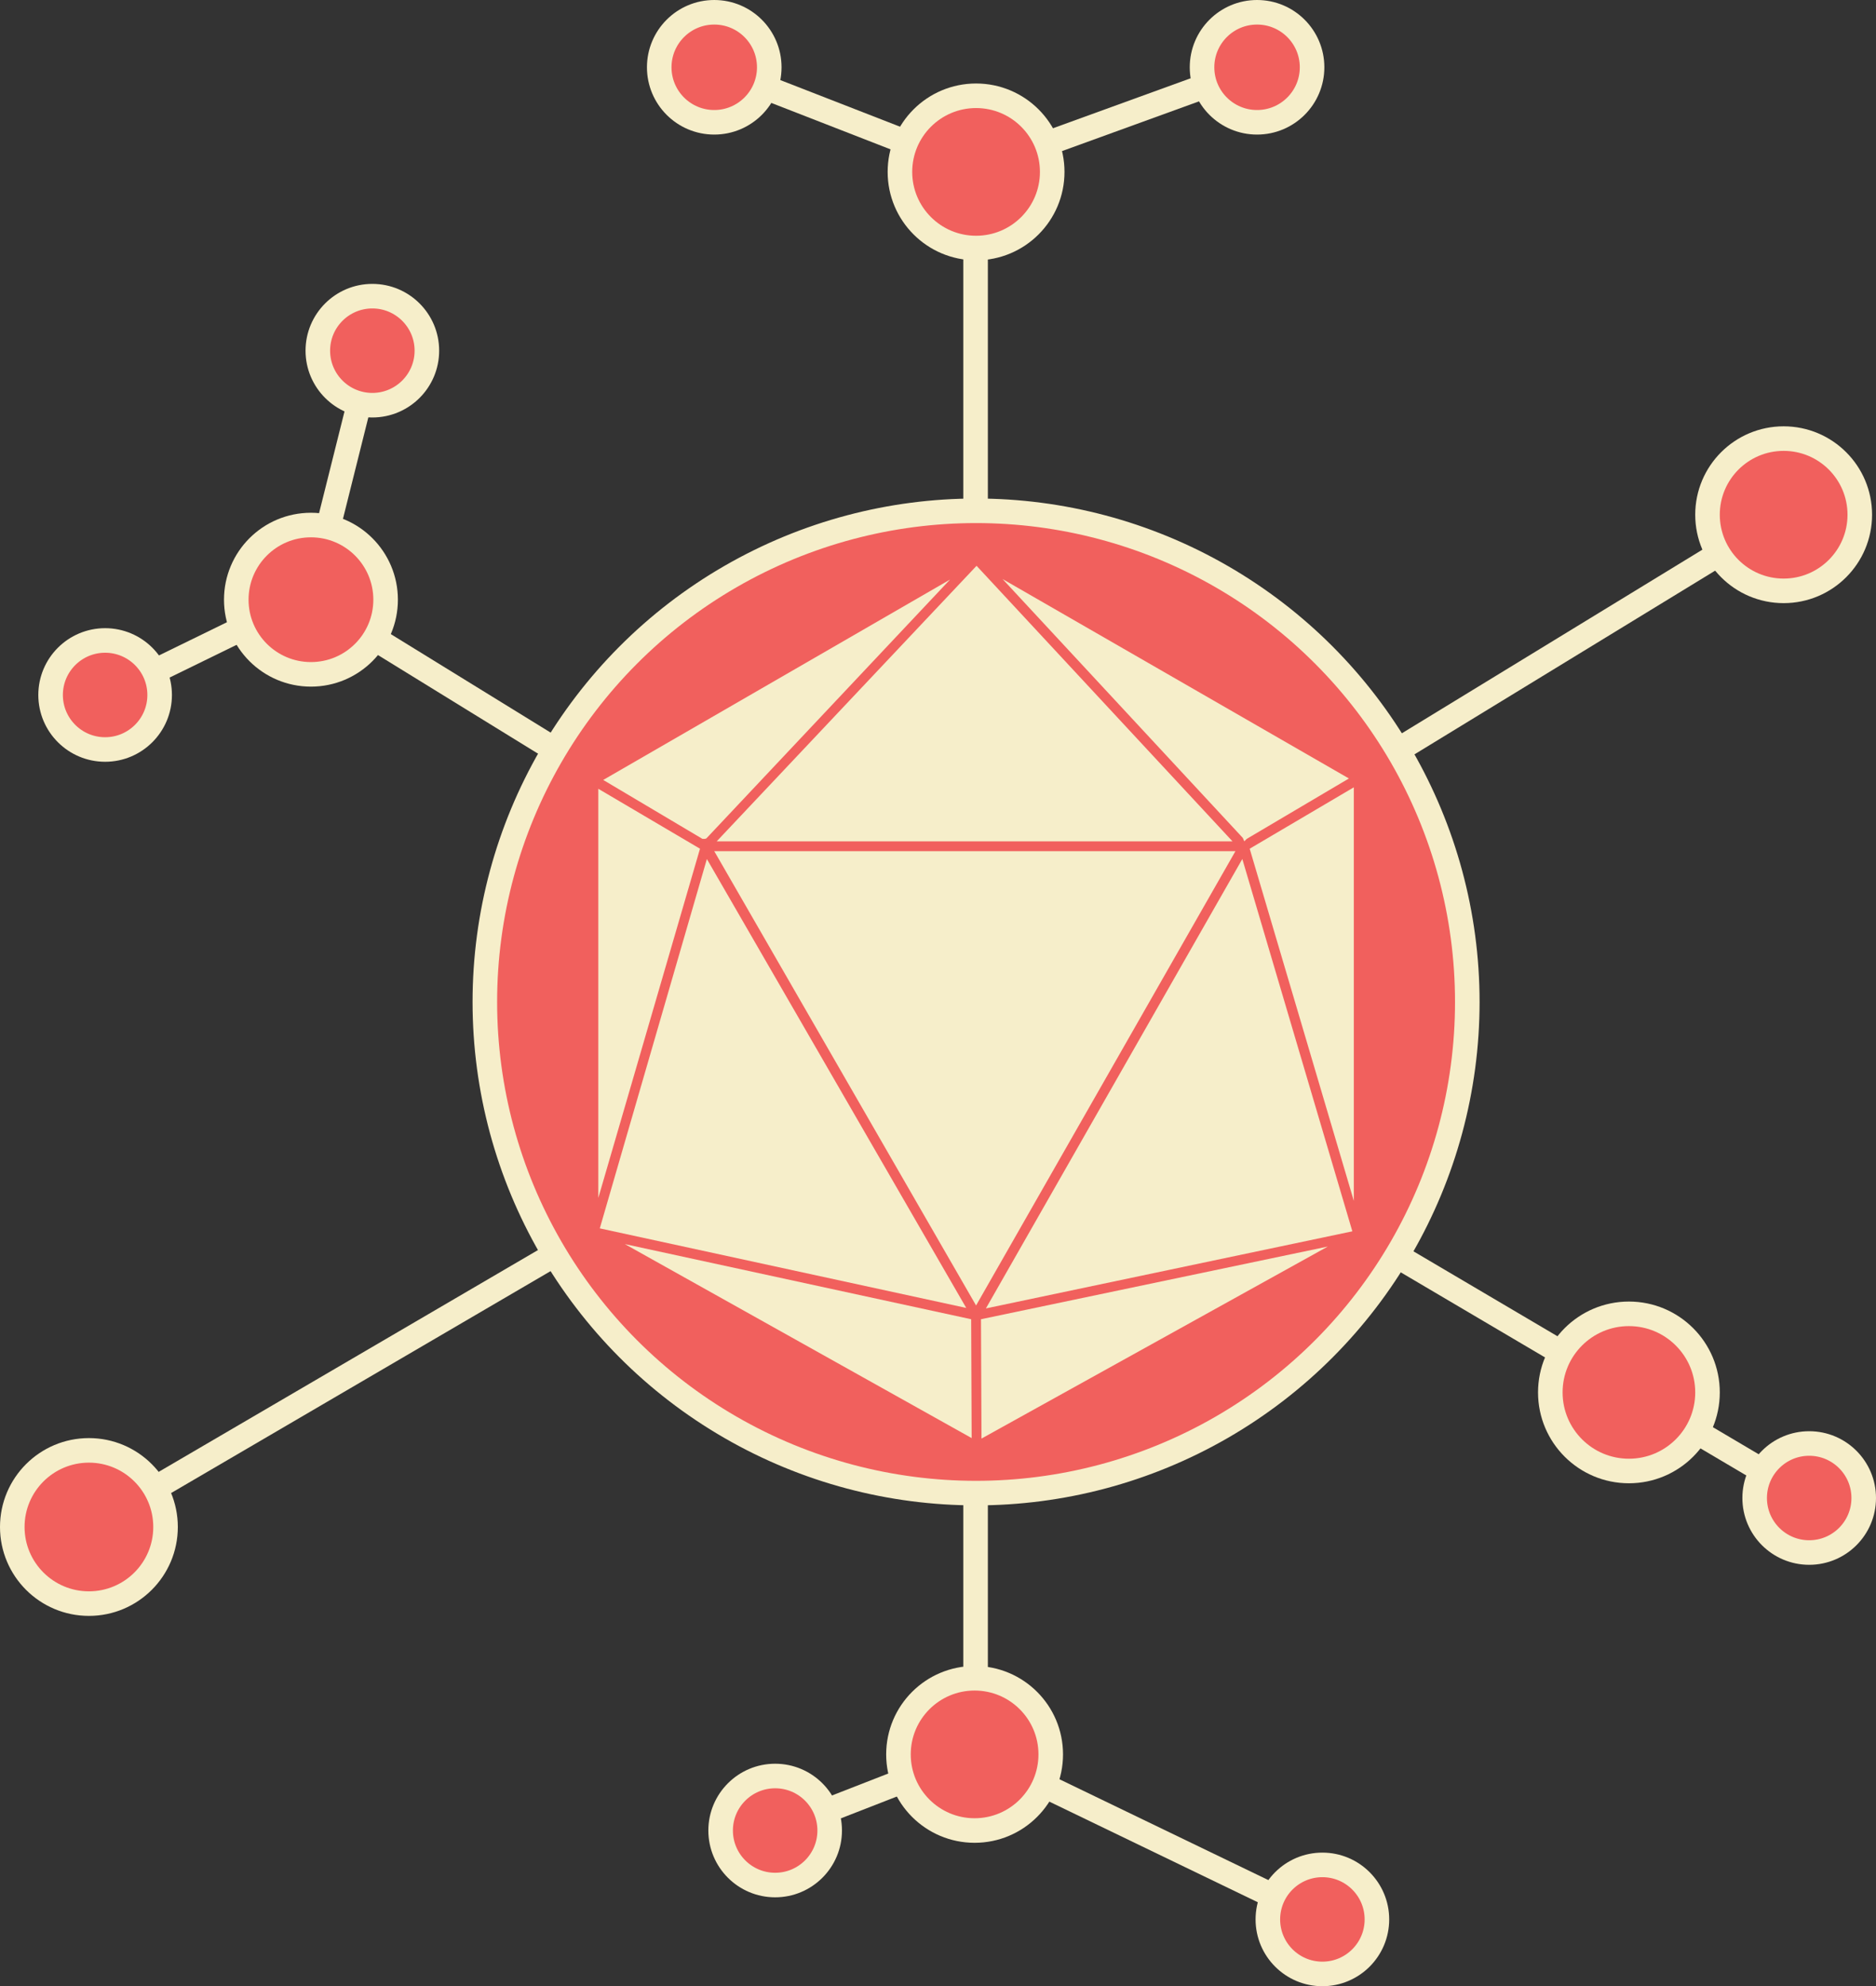 <?xml version="1.0" encoding="UTF-8" standalone="no"?>
<svg
   viewBox="2200 2100 381.9 404.4"
   width="286.425"
   height="303.3"
   version="1.1"
   id="svg132"
   sodipodi:docname="artic-logo.svg"
   xmlns:inkscape="http://www.inkscape.org/namespaces/inkscape"
   xmlns:sodipodi="http://sodipodi.sourceforge.net/DTD/sodipodi-0.dtd"
   xmlns="http://www.w3.org/2000/svg"
   xmlns:svg="http://www.w3.org/2000/svg">
  <rect x="2200" y="2100" width="381.9" height="404.4" fill="#333333" stroke="none"/>
  <defs
     id="defs136" />
  <sodipodi:namedview
     id="namedview134"
     pagecolor="#ffffff"
     bordercolor="#000000"
     borderopacity="0.25"
     inkscape:showpageshadow="2"
     inkscape:pageopacity="0.0"
     inkscape:pagecheckerboard="0"
     inkscape:deskcolor="#d1d1d1"
     showgrid="false" />
  <style
     id="style2"><!--ARTIC blue: #005C68 -->
<!--ARTIC yellow: #F6EECA -->
<!--ARTIC red: #F1605D -->

        .logo-compass-line { fill: none; stroke: #F6EECA; stroke-width:0.5 }
        .logo-globe-line { fill: none; stroke: #F6EECA; stroke-width:0.5 }
        .logo-epi-line { fill: none; stroke: #F6EECA; stroke-width:5 }
        .logo-epi-circle { fill: #F1605D; stroke: #F6EECA; stroke-width:5 }
        .logo-central-circle { fill: #F1605D; stroke: #F6EECA; stroke-width:5 }
        .logo-virus { fill: #F6EECA; stroke: none }
    </style>
  <g
     id="g108"
     transform="translate(-101.5,-196)">
    <line
       class="logo-epi-line"
       x1="2350.5"
       y1="2424.1"
       x2="2332.9"
       y2="2432.7"
       id="line52" />
    <line
       class="logo-epi-line"
       x1="2368.4"
       y1="2403"
       x2="2374.6"
       y2="2378.2"
       id="line54" />
    <line
       class="logo-epi-line"
       x1="2514.4"
       y1="2325.3"
       x2="2546.9"
       y2="2313.5"
       id="line56" />
    <line
       class="logo-epi-line"
       x1="2457.3"
       y1="2313.8"
       x2="2485.8"
       y2="2324.9"
       id="line58" />
    <line
       class="logo-epi-line"
       x1="2514.2"
       y1="2659.6"
       x2="2560.6"
       y2="2682"
       id="line60" />
    <line
       class="logo-epi-line"
       x1="2469.7"
       y1="2664.7"
       x2="2485.6"
       y2="2658.5"
       id="line62" />
    <line
       class="logo-epi-line"
       x1="2500.1"
       y1="2399.2"
       x2="2500.1"
       y2="2346.4"
       id="line64" />
    <line
       class="logo-epi-line"
       x1="2651.4"
       y1="2408.8"
       x2="2586.6"
       y2="2448.4"
       id="line66" />
    <line
       class="logo-epi-line"
       x1="2619.8"
       y1="2571.7"
       x2="2586.4"
       y2="2552"
       id="line68" />
    <line
       class="logo-epi-line"
       x1="2500.1"
       y1="2637.8"
       x2="2500.1"
       y2="2600.8"
       id="line70" />
    <line
       class="logo-epi-line"
       x1="2413.6"
       y1="2551.9"
       x2="2332.9"
       y2="2599.1"
       id="line72" />
    <line
       class="logo-epi-line"
       x1="2413.6"
       y1="2448.1"
       x2="2377.9"
       y2="2426.1"
       id="line74" />
    <line
       class="logo-epi-line"
       x1="2646.5"
       y1="2587.3"
       x2="2660.2"
       y2="2595.4"
       id="line76" />
    <g
       id="g104">
      <circle
         class="logo-epi-circle"
         cx="2633.1"
         cy="2579.5"
         r="16"
         id="circle78" />
      <circle
         class="logo-epi-circle"
         cx="2500.2"
         cy="2331"
         r="15.5"
         id="circle80" />
      <circle
         class="logo-epi-circle"
         cx="2364.8"
         cy="2418.1"
         r="15.2"
         id="circle82" />
      <circle
         class="logo-epi-circle"
         cx="2664.6"
         cy="2400.8"
         r="15.5"
         id="circle84" />
      <circle
         class="logo-epi-circle"
         cx="2319.6"
         cy="2606.9"
         r="15.6"
         id="circle86" />
      <circle
         class="logo-epi-circle"
         cx="2322.9"
         cy="2437.5"
         r="11.1"
         id="circle88" />
      <circle
         class="logo-epi-circle"
         cx="2377.3"
         cy="2367.4"
         r="11.1"
         id="circle90" />
      <circle
         class="logo-epi-circle"
         cx="2446.9"
         cy="2309.7"
         r="11.2"
         id="circle92" />
      <circle
         class="logo-epi-circle"
         cx="2557.4"
         cy="2309.7"
         r="11.2"
         id="circle94" />
      <circle
         class="logo-epi-circle"
         cx="2459.3"
         cy="2668.7"
         r="11.1"
         id="circle96" />
      <circle
         class="logo-epi-circle"
         cx="2669.8"
         cy="2601"
         r="11.1"
         id="circle98" />
      <circle
         class="logo-epi-circle"
         cx="2499.9"
         cy="2653.2"
         r="15.5"
         id="circle100" />
      <circle
         class="logo-epi-circle"
         cx="2570.7"
         cy="2686.8"
         r="11.1"
         id="circle102" />
    </g>
    <circle
       class="logo-central-circle"
       cx="2500.2"
       cy="2500"
       r="100"
       id="circle106" />
  </g>
  <g
     id="g130"
     transform="translate(-101.5,-196)">
    <polygon
       class="logo-virus"
       points="2501.3,2588.9 2571.8,2549.8 2501.2,2564.6 "
       id="polygon110" />
    <polygon
       class="logo-virus"
       points="2499.3,2588.8 2499.2,2564.6 2428.7,2549.3 "
       id="polygon112" />
    <polygon
       class="logo-virus"
       points="2502.2,2562.4 2576.8,2546.7 2554.4,2470.9 "
       id="polygon114" />
    <polygon
       class="logo-virus"
       points="2498.2,2562.3 2445.4,2470.9 2423.6,2546.1 "
       id="polygon116" />
    <polygon
       class="logo-virus"
       points="2500.2,2561.8 2553,2469.3 2446.9,2469.3 "
       id="polygon118" />
    <polygon
       class="logo-virus"
       points="2577.1,2540.5 2577.1,2456.3 2555.9,2468.8 "
       id="polygon120" />
    <polygon
       class="logo-virus"
       points="2444,2468.8 2423.3,2456.6 2423.3,2539.9 "
       id="polygon122" />
    <polygon
       class="logo-virus"
       points="2552.4,2467.3 2500.3,2411.2 2447.4,2467.3 "
       id="polygon124" />
    <polygon
       class="logo-virus"
       points="2554.5,2466.6 2554.8,2467.3 2555.3,2466.8 2576.1,2454.5 2505.6,2413.9 "
       id="polygon126" />
    <polygon
       class="logo-virus"
       points="2494.9,2414 2424.3,2454.8 2444.5,2466.8 2445,2466.8 2445.3,2466.7 "
       id="polygon128" />
  </g>
</svg>
